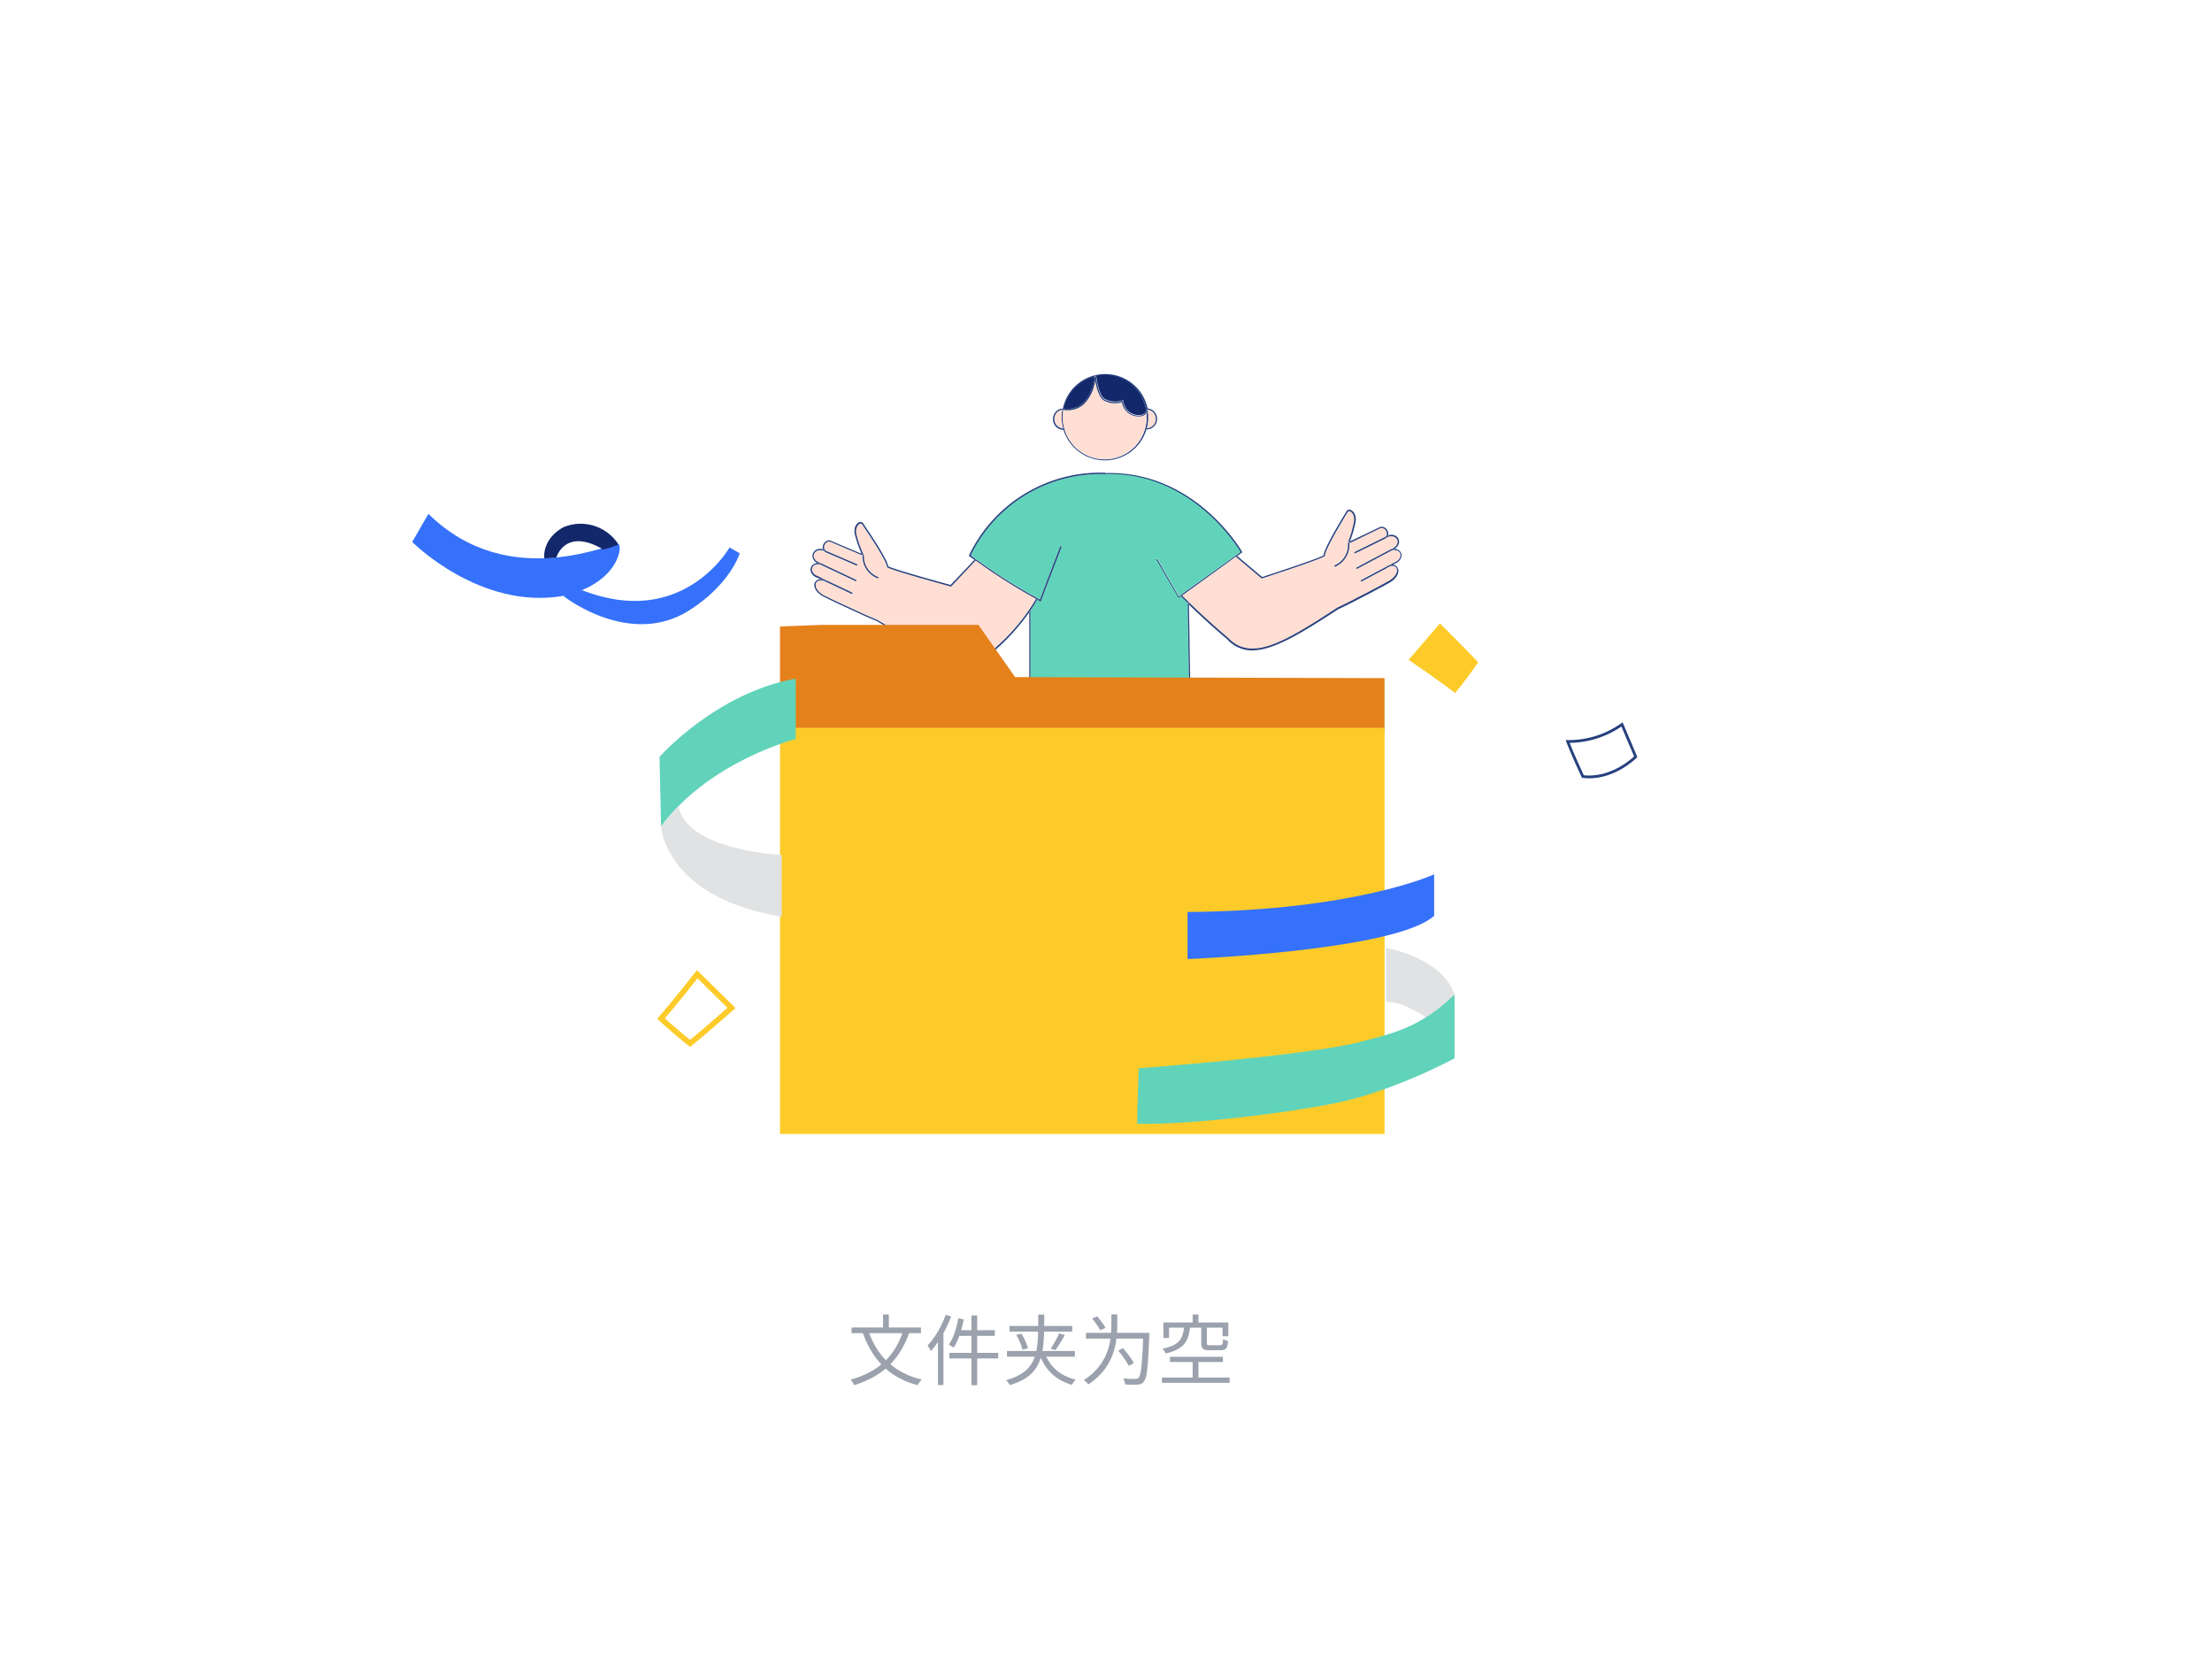 <svg viewBox="0 0 400 300" fill="none" xmlns="http://www.w3.org/2000/svg"><path d="M163.184 241.08c-.714 1.974-1.694 3.584-2.982 4.886-1.33-1.358-2.324-3.01-3.01-4.886h5.992Zm3.36 0v-1.022h-5.81v-2.366h-1.05v2.366h-5.698v1.022h2.058c.798 2.226 1.89 4.116 3.332 5.642-1.498 1.232-3.332 2.128-5.558 2.772.224.238.56.742.658.994 2.254-.728 4.144-1.694 5.684-3.01 1.54 1.386 3.444 2.394 5.782 2.996.154-.294.49-.77.742-1.008-2.268-.532-4.158-1.484-5.684-2.772 1.456-1.47 2.562-3.318 3.388-5.614h2.156Zm4.466-3.332c-.742 2.114-1.974 4.2-3.276 5.558.182.238.49.77.588 1.022a15.87 15.87 0 0 0 1.288-1.638v7.77h.994v-9.38a24.52 24.52 0 0 0 1.386-3.024l-.98-.308Zm9.492 6.888h-3.794v-3.066h3.192v-1.022h-3.192v-2.674h-1.036v2.674h-1.862c.182-.63.336-1.288.462-1.946l-.98-.21c-.322 1.806-.896 3.626-1.722 4.774.266.126.7.378.896.532.378-.588.714-1.316 1.008-2.128h2.198v3.066h-3.99v1.022h3.99v4.83h1.036v-4.83h3.794v-1.022Zm13.874.7V244.3h-5.866c.182-1.05.266-2.226.294-3.5h5.096v-1.022h-5.082c.014-.658.014-1.344.014-2.058h-1.092v2.058h-5.18v1.022h5.166c-.028 1.302-.112 2.464-.322 3.5h-5.306v1.036h5.026c-.686 2.002-2.128 3.388-5.208 4.242.252.21.56.63.672.896 3.36-.966 4.9-2.618 5.614-4.956 1.078 2.464 2.926 4.144 5.656 4.9.14-.294.434-.714.686-.938-2.562-.588-4.354-2.058-5.348-4.144h5.18Zm-10.612-3.934c.504.84.98 1.974 1.134 2.674l.994-.28c-.168-.714-.672-1.82-1.218-2.646l-.91.252Zm7.084 2.73c.532-.7 1.19-1.778 1.708-2.73l-1.036-.294c-.336.826-1.008 2.016-1.512 2.758l.84.266Zm5.516-3.108v1.05h10.808v-1.05h-10.808Zm10.374 0v.224c-.182 5.376-.406 7.448-.854 7.896-.168.168-.322.21-.616.21-.35 0-1.232 0-2.17-.098.196.322.336.784.364 1.092.854.056 1.75.07 2.24.028.504-.042.84-.168 1.148-.56.56-.644.756-2.632.966-8.246.014-.154.014-.546.014-.546h-1.092Zm-5.768-3.346v1.666c0 2.898-.294 7.182-4.984 10.22.266.182.658.532.826.784 4.886-3.248 5.222-7.868 5.222-11.004v-1.666h-1.064Zm-3.486.756c.56.658 1.204 1.568 1.47 2.128l.952-.448c-.294-.574-.952-1.456-1.512-2.072l-.91.392Zm4.718 5.796c.714.84 1.554 2.016 1.904 2.758l.924-.49c-.364-.742-1.218-1.876-1.96-2.702l-.868.434Zm15.022-4.144v2.772c0 1.036.294 1.302 1.512 1.302h2.002c.938 0 1.232-.336 1.33-1.652-.266-.07-.7-.224-.896-.378-.042.98-.126 1.134-.532 1.134h-1.792c-.518 0-.602-.056-.602-.406v-2.772h2.828v1.554h1.05v-2.492h-5.404v-1.456h-1.05v1.456h-5.292v2.8h1.022v-1.862h2.702c-.238 2.044-.896 3.206-3.892 3.794.21.21.476.616.574.868 3.29-.742 4.116-2.184 4.396-4.662h2.044Zm-.504 9.016v-2.814h4.424v-.938h-9.576v.938h4.102v2.814h-5.558v.952h12.236v-.952h-5.628Z" fill="#9BA2AD"/><path d="M250.64 171.43s10 1.59 12.39 8.39c-4.85 6.52-5.38 4-5.38 4s-4-2.78-7-2.63c-.01-3.19-.01-9.76-.01-9.76Z" fill="#E0E2E3"/><path d="M252.84 99.44a1.163 1.163 0 0 1 .61 1 1.679 1.679 0 0 1-1 1.37l-.67.35c-.312.009-.62.073-.91.19l1.48-.77a1.432 1.432 0 0 0 .91-1.15.893.893 0 0 0-.49-.81 1.399 1.399 0 0 0-1.25 0l.51-.27c.067-.034.131-.074.19-.12.219.025.431.097.62.21Z" fill="#26417F"/><path d="M252.71 99.66a.902.902 0 0 1 .49.81 1.43 1.43 0 0 1-.91 1.15l-1.48.77c-2.11 1.11-4.71 2.5-4.74 2.52l.12.22s2.69-1.44 4.8-2.55c.77-.26 1.37-.15 1.59.29.22.44-.14 1.51-1.39 2.25-2.62 1.46-5.08 2.7-5.11 2.72-.03.02-2.74 1.45-4.18 2.09-9.82 6.4-15.59 9.82-19.77 5.53-4.66-4-7.79-7.12-8.37-7.71l9.8-7.09 4.63 3.91H228.31c.42-.14 10.36-3.36 11.29-4h.05v-.06c.08-1.21 2.87-5.84 3.78-7.36.17-.27.29-.46.34-.56a.349.349 0 0 1 .46-.12c.42.17 1 .93.61 2.23a19.15 19.15 0 0 1-1 3.34l-.06.15a3.999 3.999 0 0 1-2.47 4l.1.24a4.283 4.283 0 0 0 2.59-4.16v-.06c.16 0 .52-.22 1.34-.62l4.1-2a.797.797 0 0 1 .84 0 1.106 1.106 0 0 1 .53.94.678.678 0 0 1-.26.5 1.119 1.119 0 0 1-.28.18l-2.86 1.41-2.48 1.22.11.22 2.48-1.22 2.85-1.41c.114-.049.222-.113.32-.19a1.498 1.498 0 0 1 1.56-.15 1 1 0 0 1 .53.87 1.455 1.455 0 0 1-.92 1.18l-.52.28a1.8 1.8 0 0 0-.34.17c-2.25 1.18-5.74 3-5.78 3.07l.12.22s3.54-1.9 5.79-3.08l.34-.17a1.398 1.398 0 0 1 1.24.03Z" fill="#FFDFD4"/><path d="M252.77 102.78c.32.66-.09 1.75-1.48 2.58-2.63 1.46-5.1 2.71-5.12 2.72-.02.01-2.75 1.46-4.18 2.09-6.68 4.35-11.68 7.43-15.55 7.44a6.002 6.002 0 0 1-4.51-2c-3.06-2.59-5.47-4.85-6.92-6.28v-.3h-.25c-.65-.62-1.06-1-1.22-1.21l.2-.15c.58.59 3.71 3.75 8.37 7.71 4.18 4.29 10 .87 19.77-5.53 1.44-.64 4.15-2.08 4.18-2.09.03-.01 2.49-1.26 5.11-2.72 1.25-.74 1.65-1.71 1.39-2.25s-.82-.55-1.59-.29l.76-.4a1.091 1.091 0 0 1 1.04.68ZM252.37 96.89A1.265 1.265 0 0 1 253 98a1.628 1.628 0 0 1-.86 1.27 1.811 1.811 0 0 0-.83.18l.52-.28a1.45 1.45 0 0 0 .92-1.18 1 1 0 0 0-.53-.87 1.5 1.5 0 0 0-1.56.15.995.995 0 0 0 .31-.42 1.582 1.582 0 0 1 1.4.04Z" fill="#26417F"/><path d="M252.16 99.26a1.198 1.198 0 0 1-.19.12l-.51.27a1.8 1.8 0 0 0-.34.17l-.13-.21a2.472 2.472 0 0 1 1.17-.35Z" fill="#26417F"/><path d="m251.46 99.65-.34.17a1.8 1.8 0 0 1 .34-.17Z" fill="#26417F"/><path d="m251 99.61.13.21c-2.25 1.18-5.75 3.05-5.79 3.08l-.12-.22s3.52-1.89 5.78-3.07ZM251.72 102.2l-.76.4h-.09l-.09-.22c.3-.117.619-.178.94-.18ZM250.39 95.4a1.317 1.317 0 0 1 .66 1.17c.001.09-.02.18-.06.26-.159.05-.31.12-.45.21a.672.672 0 0 0 .26-.5 1.097 1.097 0 0 0-.53-.94.797.797 0 0 0-.84 0l-4.1 2c-.82.4-1.18.57-1.34.62.034-.109.074-.216.12-.32l1.14-.54c.9-.42 2.24-1.06 4.06-1.94a1 1 0 0 1 1.08-.02Z" fill="#26417F"/><path d="M250.87 102.63h.09c-2.11 1.11-4.77 2.53-4.8 2.55l-.12-.22s2.63-1.41 4.74-2.52l.09.19ZM250.54 97.05c.14-.09.291-.161.45-.21a.994.994 0 0 1-.31.42l-.14-.21Z" fill="#26417F"/><path d="m250.54 97.05.14.21a1.434 1.434 0 0 1-.32.19l-2.85 1.41-2.51 1.22-.11-.22 2.48-1.22 2.86-1.41c.112-.043.217-.104.31-.18ZM244.3 92.25c.51.21 1.14 1.06.75 2.52a18.547 18.547 0 0 1-.94 3.11l-.23.11-.11.06c.435-1.08.77-2.199 1-3.34.34-1.3-.19-2.06-.61-2.23a.348.348 0 0 0-.46.12c-.05.1-.17.29-.34.56-.91 1.52-3.7 6.15-3.78 7.36v.06h-.05c-.93.64-10.87 3.86-11.29 4H228.12l-4.63-3.91.21-.15 4.53 3.82c.87-.28 10-3.25 11.11-3.91.16-1.36 2.81-5.74 3.81-7.41l.33-.55a.605.605 0 0 1 .364-.284.583.583 0 0 1 .456.064Z" fill="#26417F"/><path d="M244.11 97.88a3.024 3.024 0 0 0-.12.32h-.16v-.11l.11-.06.17-.15Z" fill="#26417F"/><path d="M244 98.2v.06a4.28 4.28 0 0 1-2.62 4.24l-.1-.24a3.998 3.998 0 0 0 2.47-4l.06-.15v.11s.05.02.19-.02ZM224.6 99.77l.06.1-.09.06-.83.6-.08-.07-.17.19-9.8 7.09-.1-.11-.18.17.08.09-.41.29-4.05-7 .22-.12 3.9 6.8 11.14-8c-.76-1.26-9.09-14.53-24.5-14.06v-.25c16.31-.55 24.73 14.07 24.81 14.22Z" fill="#26417F"/><path d="m224.33 99.79-11.14 8-3.9-6.8-.22.12 4.05 7 .41-.29c.16.16.57.59 1.22 1.21l.34 20c-1.65 1.91-6.31 3.29-12.2 3.59-5.6.28-13.29-.49-16.55-3.59v-18.61c.453-.643.871-1.311 1.25-2 .19.11.36.19.51.26l.12.06.05-.13c.67-1.94 3.7-9.75 3.73-9.83l-.23-.09c0 .08-2.93 7.57-3.69 9.7a98.352 98.352 0 0 1-12.54-8A26.052 26.052 0 0 1 199 85.72h.84c15.4-.46 23.73 12.81 24.49 14.07Z" fill="#61D3BA"/><path d="m223.66 100.46.08.07-.21.15-.04-.03.17-.19ZM215 109.38l.33 19.77h-.13l-.09-.08-.34-20c.07.108.146.211.23.31ZM215.21 129.16l.1.08c-1.67 2-6.42 3.4-12.4 3.71-.71 0-1.44.05-2.2.05-5.35 0-11.7-1-14.59-3.75l.09-.09h.13c3.26 3.1 10.95 3.87 16.55 3.59 5.89-.3 10.55-1.68 12.2-3.59h.12Z" fill="#26417F"/><path d="m215.12 129.08.09.08h-.12l.03-.08ZM215 109.08v.3a3.228 3.228 0 0 1-.26-.25l.26-.05ZM213.73 107.77l-.2.15-.08-.09.18-.17.1.11ZM207.47 73.85a1.903 1.903 0 0 1 1.77 1.9 1.916 1.916 0 0 1-1.92 1.91v-.06a1.25 1.25 0 0 0 .05-.19 1.66 1.66 0 0 0 .14-3.31 2.115 2.115 0 0 0-.04-.25Z" fill="#26417F"/><path d="M207.51 74.1a1.66 1.66 0 0 1-.14 3.31 7.63 7.63 0 0 0 .14-3.31Z" fill="#FFDFD4"/><path d="M207.51 74.1a7.63 7.63 0 0 1-.14 3.33h-.05v.19a7.836 7.836 0 0 1-7.452 5.622 7.837 7.837 0 0 1-7.548-5.492v-.25h-.08a7.274 7.274 0 0 1-.28-2c.001-.432.038-.864.11-1.29a.877.877 0 0 1 .23 0 7.582 7.582 0 0 0 7.47 8.87 7.582 7.582 0 0 0 7.58-7.58c.015-.24.015-.48 0-.72a1.31 1.31 0 0 0 .2-.32l-.23-.09a7.58 7.58 0 0 0-7.49-6.48 8.214 8.214 0 0 0-1.58.16.557.557 0 0 1 0-.1H198a.451.451 0 0 0 0 .09h-.14a1.01 1.01 0 0 1 0 .11 7.592 7.592 0 0 0-5.45 5.77.81.81 0 0 0-.22 0 7.83 7.83 0 0 1 15.35 0 .39.39 0 0 0-.15 0v.25a.593.593 0 0 1 .12-.07Z" fill="#26417F"/><path d="m207.31 74.3.23.09a1.309 1.309 0 0 1-.2.32 2.197 2.197 0 0 0-.05-.37l.02-.04ZM207.47 73.85c.005.083.005.167 0 .25a.624.624 0 0 0-.19 0v-.25a.392.392 0 0 1 .19 0Z" fill="#26417F"/><path d="M207.34 74.71c.015.24.015.48 0 .72a7.582 7.582 0 0 1-7.58 7.58 7.578 7.578 0 0 1-7.47-8.87 4.51 4.51 0 0 0 3.59-1 7.389 7.389 0 0 0 2.11-4.6c.16 1.11.61 3.36 1.65 3.89a4.11 4.11 0 0 0 3.23.3 3 3 0 0 0 3 2.58 1.822 1.822 0 0 0 1.47-.6Z" fill="#FFDFD4"/><path d="M207.37 77.41a1.256 1.256 0 0 1-.05.19v-.19h.05ZM207.29 74.34c.027.121.044.245.05.37a1.822 1.822 0 0 1-1.46.6 3 3 0 0 1-3-2.58 4.11 4.11 0 0 1-3.23-.3c-1-.53-1.49-2.78-1.65-3.89.029-.162.046-.326.05-.49h.14c.06.59.46 3.63 1.59 4.21a4.087 4.087 0 0 0 3.17.23h.15v.16a2.708 2.708 0 0 0 2.74 2.5 1.46 1.46 0 0 0 1.45-.81Z" fill="#26417F"/><path d="M207.29 74.33a1.458 1.458 0 0 1-1.4.72 2.708 2.708 0 0 1-2.74-2.5v-.15H203a4.09 4.09 0 0 1-3.17-.23c-1.13-.58-1.53-3.62-1.59-4.21a8.23 8.23 0 0 1 1.58-.16 7.581 7.581 0 0 1 7.47 6.53Z" fill="#13286A"/><path d="M199.82 85.48v.13l-.01-.13h.01Z" fill="#26417F"/><path d="M199.83 85.61v.12H199a26.047 26.047 0 0 0-23.47 14.7 98.462 98.462 0 0 0 12.54 8c.76-2.13 3.66-9.62 3.69-9.7l.23.09c0 .08-3.06 7.89-3.73 9.83l-.05.13-.12-.06c-.15-.07-.32-.15-.51-.26l.05-.1-.22-.12a.782.782 0 0 1-.06.11 101.99 101.99 0 0 1-10.92-6.95l.07-.07-.18-.17-.09.1-.93-.67-.08-.06v-.09A26.304 26.304 0 0 1 199 85.47h.84l-.01.14ZM198.21 67.91a.834.834 0 0 0 0 .1H198a.451.451 0 0 1 0-.09l.21-.01Z" fill="#26417F"/><path d="M198.08 68a.35.35 0 0 0-.11 0h.11ZM198 68.08a.35.35 0 0 1 .11 0 3.222 3.222 0 0 1-.05.49c-.06-.23-.06-.39-.06-.49Z" fill="#26417F"/><path d="M198 68.08c0 .1 0 .26.06.46a7.389 7.389 0 0 1-2.11 4.6 4.5 4.5 0 0 1-3.59 1v-.25a4.241 4.241 0 0 0 3.38-.94c1.72-1.48 2-4.23 2.07-4.83l.19-.04ZM198 68v.06h-.15a1.01 1.01 0 0 0 0-.11l.15.05Z" fill="#26417F"/><path d="M197.82 68.12c0 .6-.35 3.35-2.07 4.83a4.241 4.241 0 0 1-3.38.94 7.594 7.594 0 0 1 5.45-5.77Z" fill="#13286A"/><path d="M192.37 73.89v.25a.885.885 0 0 0-.23 0v-.25a.81.81 0 0 1 .22 0h.01ZM192.33 77.48v.25l-.06-.26.06.01Z" fill="#26417F"/><path d="m192.25 77.47.06.26a1.92 1.92 0 0 1-1.9-1.92 1.995 1.995 0 0 1 .66-1.49 1.63 1.63 0 0 1 1.05-.43v.25c-.315.019-.613.15-.84.37a1.777 1.777 0 0 0-.58 1.3 1.66 1.66 0 0 0 1.55 1.66Z" fill="#26417F"/><path d="M192.08 74.14a7.855 7.855 0 0 0-.11 1.29c0 .677.094 1.35.28 2a1.662 1.662 0 0 1-1.59-1.66 1.777 1.777 0 0 1 .58-1.3c.233-.205.53-.322.84-.33Z" fill="#FFDFD4"/><path d="m187.39 108.21.22.12-.05.1-.22-.11a.64.64 0 0 0 .05-.11ZM187.33 108.32l.22.11c-.38.689-.797 1.357-1.25 2h-.21v.32a37.18 37.18 0 0 1-5.8 6.5 6.165 6.165 0 0 1-2.199 1.573 6.163 6.163 0 0 1-2.661.477c-4.43 0-10.39-3.2-17-7.06-1.44-.55-4.22-1.87-4.25-1.88-.03-.01-2.55-1.14-5.24-2.47-1.44-.76-1.9-1.83-1.61-2.5.092-.197.242-.362.429-.474.187-.113.403-.167.621-.156l.83.39c-.83-.27-1.45-.14-1.65.34-.2.48.21 1.5 1.49 2.18 2.68 1.32 5.21 2.45 5.23 2.46.02.01 2.81 1.33 4.26 1.89 9.38 5.49 17.47 9.66 21.55 5a35.665 35.665 0 0 0 7.24-8.7ZM186.34 129.11h-.13l.09-.09s.03.07.04.09Z" fill="#26417F"/><path d="M186.34 110.42v18.69l-.09.09h-.12v-18.46c.08-.11.15-.22.21-.32ZM186.09 110.42h.21c-.06.1-.13.21-.21.32v-.32Z" fill="#26417F"/><path d="M155.91 100.38v.07a4.255 4.255 0 0 0 2.82 4.1l.08-.23a4 4 0 0 1-2.65-3.89v-.06a19.238 19.238 0 0 1-1.27-3.44c-.41-1.28.09-2.06.5-2.25a.34.34 0 0 1 .46.1l.36.54c1 1.47 4 6 4.14 7.17v.06h.06c.95.59 11 3.34 11.46 3.45h.07l4.44-4.68a101.933 101.933 0 0 0 10.92 6.95 35.62 35.62 0 0 1-7.22 8.74c-4.08 4.61-12.17.44-21.55-5-1.45-.56-4.23-1.87-4.26-1.89-.03-.02-2.55-1.14-5.23-2.46-1.28-.68-1.72-1.63-1.49-2.18.23-.55.82-.61 1.65-.34l4.83 2.29.11-.23s-2.7-1.29-4.86-2.29l-1.49-.7a1.43 1.43 0 0 1-1-1.1.93.93 0 0 1 .45-.84 1.44 1.44 0 0 1 1.33 0l.27.13c2.3 1.07 5.89 2.77 5.93 2.79l.1-.22s-3.6-1.72-5.91-2.79a1.666 1.666 0 0 0-.34-.15l-.55-.26a1.425 1.425 0 0 1-1-1.13.999.999 0 0 1 .48-.9 1.479 1.479 0 0 1 1.54.07c.098.074.206.134.32.18l3 1.28 2.49 1.09.1-.23-2.44-1.13-3-1.29a1.154 1.154 0 0 1-.29-.16.69.69 0 0 1-.28-.48 1.082 1.082 0 0 1 .49-1 .77.77 0 0 1 .85 0l4.17 1.77c.88.34 1.24.5 1.41.54Z" fill="#FFDFD4"/><path d="m176.48 101.3-.07.07-.2-.14.09-.1.18.17ZM176.41 101.37l-4.41 4.68h-.07c-.43-.11-10.51-2.86-11.46-3.45h-.06v-.06c-.14-1.21-3.15-5.7-4.14-7.17l-.36-.54a.342.342 0 0 0-.46-.1c-.41.19-.91 1-.5 2.25a19.166 19.166 0 0 0 1.27 3.44v.06a3.996 3.996 0 0 0 2.65 3.89l-.08.23a4.244 4.244 0 0 1-2.82-4.1v-.07h.15l-.07-.16-.22-.09a20.062 20.062 0 0 1-1.15-3.18c-.46-1.43.13-2.3.63-2.54a.599.599 0 0 1 .79.19c.05.09.18.28.35.54 1.09 1.61 3.94 5.87 4.17 7.22 1.13.6 10.36 3.12 11.27 3.37l4.32-4.54.2.13Z" fill="#26417F"/><path d="m156 100.17.07.16s0 .08-.15 0l-.13-.3.21.14ZM155.78 100.08l.13.3c-.17 0-.53-.2-1.38-.55l-4.17-1.77a.77.77 0 0 0-.85 0 1.084 1.084 0 0 0-.49 1 .68.68 0 0 0 .28.48 2.08 2.08 0 0 0-.47-.2 1.157 1.157 0 0 1-.06-.26 1.32 1.32 0 0 1 .6-1.19 1 1 0 0 1 1.1 0l5.3 2.24.01-.05ZM155.05 102.08l-.1.23-2.49-1.09-3-1.28a1.396 1.396 0 0 1-.32-.18l.12-.22c.088.067.186.121.29.16l3 1.29 2.5 1.09ZM154.89 104.91l-.1.22s-3.63-1.72-5.93-2.79l.12-.22c2.31 1.07 5.87 2.77 5.91 2.79ZM154.18 107.2l-.11.23-4.83-2.29.08-.23c2.16 1 4.82 2.27 4.86 2.29Z" fill="#26417F"/><path d="m149.32 104.91-.08.23-.83-.39c.296-.006.591.041.87.14l.04.02ZM149.3 99.54l-.12.22a1.124 1.124 0 0 1-.32-.41c.154.046.302.11.44.19ZM149 102.12l-.12.22-.27-.13-.6-.27-.23-.11c.301-.03.604.018.88.14l.34.15Z" fill="#26417F"/><path d="m149 102.12-.34-.15c.119.037.233.088.34.15ZM148.83 99.34c.073.16.182.3.32.41a1.484 1.484 0 0 0-1.54-.07 1.002 1.002 0 0 0-.48.9 1.415 1.415 0 0 0 1 1.13l.55.26a1.738 1.738 0 0 0-.88-.14 1.62 1.62 0 0 1-.594-.505 1.622 1.622 0 0 1-.286-.725 1.25 1.25 0 0 1 .59-1.13 1.599 1.599 0 0 1 1.32-.13ZM149.27 104.89a2.45 2.45 0 0 0-.87-.14l-.73-.33a1.69 1.69 0 0 1-1.11-1.32 1.147 1.147 0 0 1 .136-.61c.1-.188.251-.343.434-.45.19-.12.407-.192.63-.21l.23.11.6.27a1.437 1.437 0 0 0-1.33 0 .929.929 0 0 0-.45.84 1.436 1.436 0 0 0 1 1.1l1.46.74Z" fill="#26417F"/><path d="M148.55 113h28.38l6.64 9.44 66.8.19v9.82l-109.32-.19v-18.98l7.5-.28Z" fill="#E4811B"/><path d="M141.05 131.61v73.44h109.32v-73.44" fill="#FDCB29"/><path d="M205.92 193.16s27.91-2 39.41-4.58c4.2-1.28 10.91-1.94 17.7-8.76v11.56s-11 6-21.8 8.16c-8.25 1.68-26.1 3.94-35.6 3.67 0-2.21.29-10.05.29-10.05Z" fill="#61D3BA"/><path d="M77.47 92.92 74.54 98s12.27 12.38 27.35 9.75c9.61-2.14 10.71-8.59 10-9.31-.71-.72-19.64 9.02-34.42-5.52Z" fill="#3571FA"/><path d="M101.89 107.78s12 9.5 22.82 2.54c7.4-4.72 9.06-10.27 9.06-10.27L131.92 99s-8.37 14.86-26.63 7.73a13.538 13.538 0 0 0-3.4 1.05Z" fill="#3571FA"/><path d="M111.85 98.47a8.12 8.12 0 0 0-10-3.12c-3.15 1.77-3.58 4.45-3.41 5.61.81 0 2.17-.14 2.17-.14s1.5-5.36 8.18-1.63c-.25.63 3.06-.72 3.06-.72Z" fill="#13286A"/><path d="M143.89 122.72v10.91s-15.6 4-24.35 15.81l-.28-12.58s10.24-11.6 24.63-14.14Z" fill="#61D3BA"/><path d="M119.54 149.44s.61 12.8 21.81 16.33V154.6s-17.1-.74-18.67-8.81c-2.12 2.35-3.14 3.65-3.14 3.65Z" fill="#E0E2E3"/><path d="M214.75 164.92v8.51s37.66-1.49 44.59-7.83v-7.49s-14.21 6.56-44.59 6.81Z" fill="#3571FA"/><path d="m126.08 176.17 6.2 6.1s-5.7 5-7.5 6.42c-3.69-3-5.24-4.51-5.24-4.51s2.83-3.24 6.54-8.01Z" stroke="#FDCB29" stroke-miterlimit="10"/><path d="m293.31 131 2.48 5.84s-4.11 4.22-9.55 3.58c-2-4.28-2.76-6.34-2.76-6.34a16.627 16.627 0 0 0 9.83-3.08Z" stroke="#26417F" stroke-width=".5" stroke-miterlimit="10"/><path d="m254.72 119.32 5.67-6.59s5.39 5.35 6.91 7.06c-2.72 3.88-4.16 5.52-4.16 5.52s-3.42-2.6-8.42-5.99Z" fill="#FDCB29"/></svg>